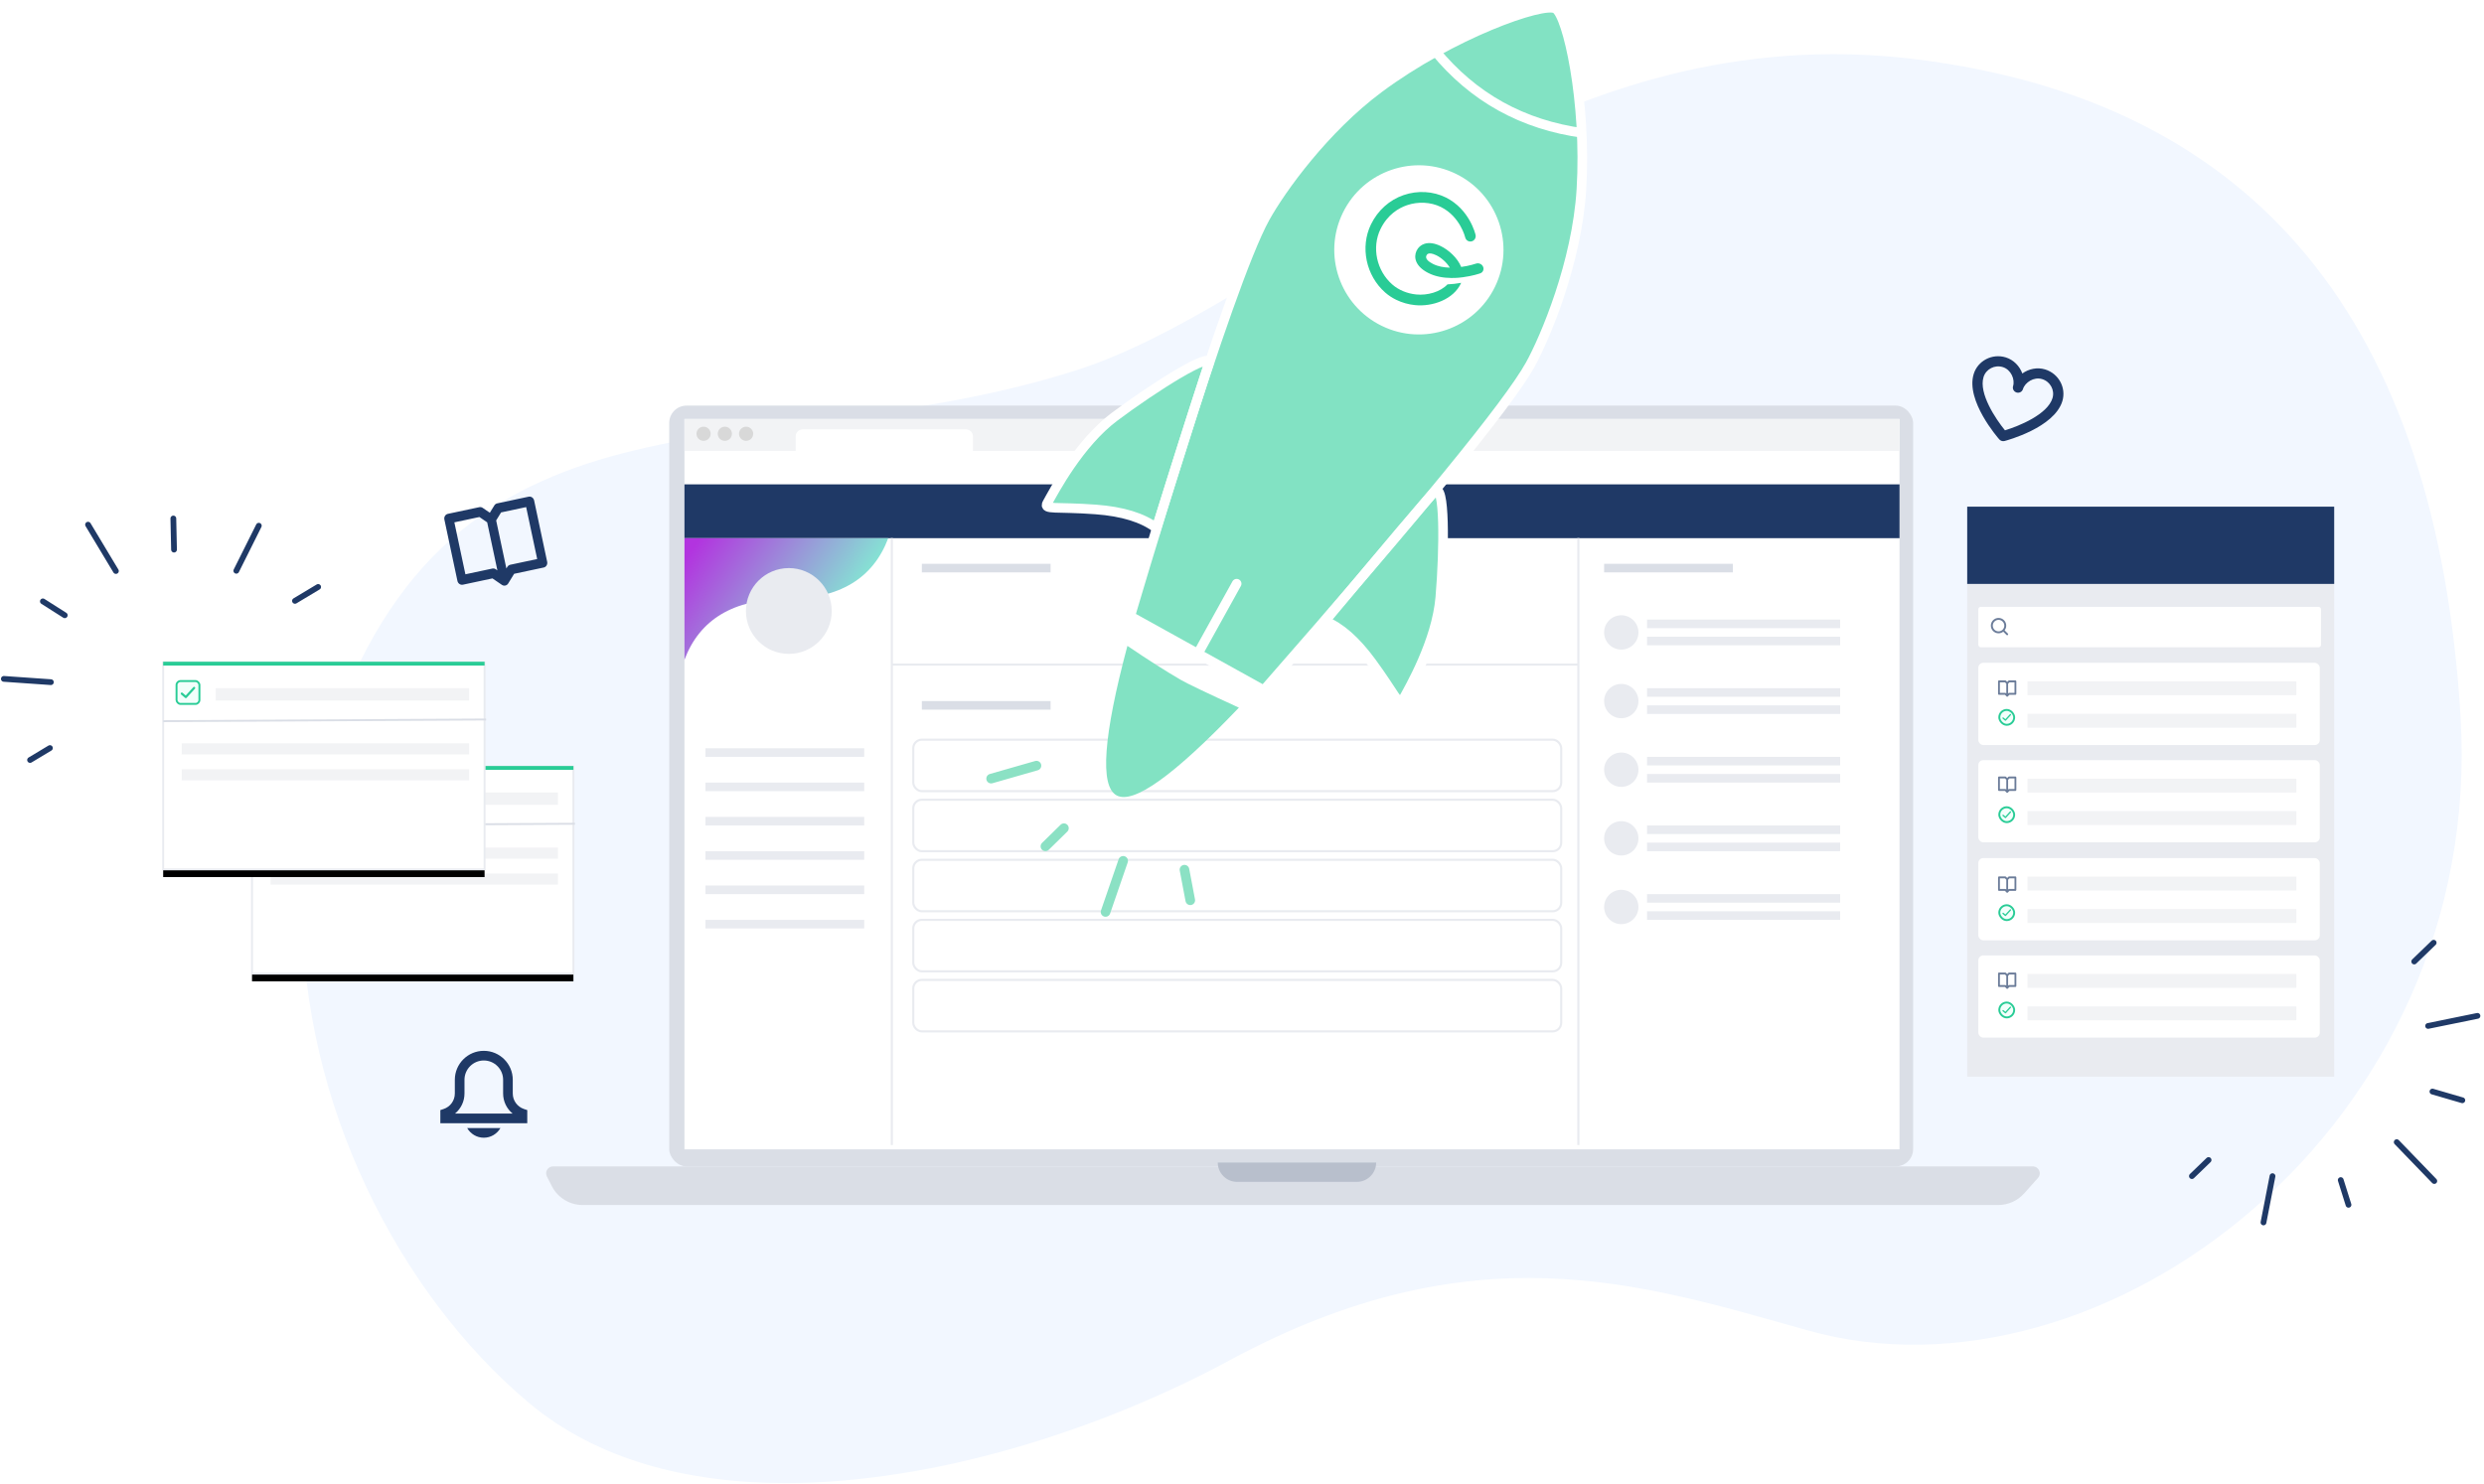 <svg width="646px" height="386px" viewBox="0 0 646 386" version="1.1" xmlns="http://www.w3.org/2000/svg" xmlns:xlink="http://www.w3.org/1999/xlink">
    <defs>
        <path d="M5.138,1 L3.475,1 C3.412,1 3.352,1.026 3.307,1.073 L3,1.397 L2.693,1.073 C2.648,1.026 2.588,1 2.525,1 L0.863,1 C0.731,1 0.625,1.112 0.625,1.25 L0.625,4.5 C0.625,4.638 0.731,4.75 0.863,4.75 L2.427,4.75 L2.832,5.177 C2.878,5.226 2.939,5.25 3,5.25 C3.061,5.25 3.122,5.226 3.168,5.177 L3.573,4.75 L5.138,4.75 C5.269,4.75 5.375,4.638 5.375,4.5 L5.375,1.25 C5.375,1.112 5.269,1 5.138,1 Z M2.525,4.25 L1.1,4.25 L1.1,1.5 L2.427,1.5 L2.763,1.854 L2.763,4.397 L2.693,4.324 C2.648,4.277 2.588,4.25 2.525,4.25 Z M4.9,4.25 L3.475,4.25 C3.412,4.25 3.352,4.276 3.307,4.323 L3.237,4.396 L3.237,1.854 L3.573,1.5 L4.9,1.5 L4.9,4.25 Z" id="path-1"></path>
        <path d="M9.711,7.158 C7.496,7.158 5.693,8.933 5.693,11.114 C5.693,15.548 11.912,20.617 15.07,22.725 C18.227,20.617 24.446,15.548 24.446,11.114 C24.446,8.933 22.643,7.158 20.428,7.158 C18.165,7.158 16.409,9.285 16.409,11.114 C16.409,11.842 15.809,12.432 15.07,12.432 C14.33,12.432 13.73,11.842 13.73,11.114 C13.73,9.285 11.974,7.158 9.711,7.158 M15.07,25.618 C14.823,25.618 14.577,25.551 14.36,25.418 C13.896,25.133 3.014,18.354 3.014,11.114 C3.014,7.478 6.018,4.521 9.711,4.521 C11.847,4.521 13.825,5.625 15.07,7.264 C16.314,5.625 18.292,4.521 20.428,4.521 C24.121,4.521 27.125,7.478 27.125,11.114 C27.125,18.354 16.243,25.133 15.779,25.418 C15.562,25.551 15.316,25.618 15.07,25.618" id="path-3"></path>
        <rect id="path-5" x="64.541" y="217.4" width="83.586" height="53.849"></rect>
        <filter x="-8.7%" y="-9.7%" width="117.3%" height="126.9%" filterUnits="objectBoundingBox" id="filter-6">
            <feMorphology radius="0.25" operator="dilate" in="SourceAlpha" result="shadowSpreadOuter1"></feMorphology>
            <feOffset dx="0" dy="2" in="shadowSpreadOuter1" result="shadowOffsetOuter1"></feOffset>
            <feGaussianBlur stdDeviation="2" in="shadowOffsetOuter1" result="shadowBlurOuter1"></feGaussianBlur>
            <feComposite in="shadowBlurOuter1" in2="SourceAlpha" operator="out" result="shadowBlurOuter1"></feComposite>
            <feColorMatrix values="0 0 0 0 0   0 0 0 0 0   0 0 0 0 0  0 0 0 0.5 0" type="matrix" in="shadowBlurOuter1"></feColorMatrix>
        </filter>
        <rect id="path-7" x="41.435" y="190.275" width="83.586" height="53.849"></rect>
        <filter x="-8.7%" y="-9.7%" width="117.3%" height="126.9%" filterUnits="objectBoundingBox" id="filter-8">
            <feMorphology radius="0.25" operator="dilate" in="SourceAlpha" result="shadowSpreadOuter1"></feMorphology>
            <feOffset dx="0" dy="2" in="shadowSpreadOuter1" result="shadowOffsetOuter1"></feOffset>
            <feGaussianBlur stdDeviation="2" in="shadowOffsetOuter1" result="shadowBlurOuter1"></feGaussianBlur>
            <feComposite in="shadowBlurOuter1" in2="SourceAlpha" operator="out" result="shadowBlurOuter1"></feComposite>
            <feColorMatrix values="0 0 0 0 0   0 0 0 0 0   0 0 0 0 0  0 0 0 0.5 0" type="matrix" in="shadowBlurOuter1"></feColorMatrix>
        </filter>
        <path d="M25.807,5.023 L17.456,5.023 C17.138,5.023 16.835,5.155 16.612,5.391 L15.07,7.015 L13.527,5.391 C13.304,5.156 13.001,5.023 12.684,5.023 L4.332,5.023 C3.673,5.023 3.139,5.587 3.139,6.279 L3.139,22.604 C3.139,23.298 3.673,23.86 4.332,23.86 L12.19,23.86 L14.226,26.004 C14.459,26.25 14.764,26.372 15.07,26.372 C15.375,26.372 15.68,26.249 15.913,26.004 L17.949,23.86 L25.807,23.86 C26.466,23.86 27,23.298 27,22.604 L27,6.279 C27,5.587 26.466,5.023 25.807,5.023 Z M12.684,21.349 L5.526,21.349 L5.526,7.535 L12.19,7.535 L13.877,9.312 L13.877,22.086 L13.527,21.718 C13.304,21.482 13.001,21.349 12.684,21.349 Z M24.614,21.349 L17.456,21.349 C17.138,21.349 16.835,21.48 16.612,21.716 L16.263,22.084 L16.263,9.312 L17.949,7.535 L24.614,7.535 L24.614,21.349 Z" id="path-9"></path>
        <path d="M15.07,3.767 C19.225,3.767 22.604,7.147 22.604,11.302 L22.604,14.866 C22.604,16.7 23.773,18.321 25.513,18.902 L26.372,19.187 L26.372,22.604 L3.767,22.604 L3.767,19.187 L4.626,18.902 C6.366,18.321 7.535,16.7 7.535,14.866 L7.535,11.302 C7.535,7.147 10.914,3.767 15.07,3.767 Z M15.07,6.279 C12.299,6.279 10.046,8.532 10.046,11.302 L10.046,14.866 C10.046,16.936 9.111,18.834 7.579,20.093 L22.562,20.093 C21.028,18.834 20.093,16.936 20.093,14.866 L20.093,11.302 C20.093,8.532 17.84,6.279 15.07,6.279 Z M10.743,23.86 C11.614,25.355 13.216,26.372 15.07,26.372 C16.923,26.372 18.526,25.355 19.396,23.86 L10.743,23.86 Z" id="path-11"></path>
        <polygon id="path-13" points="0.161 0.015 17.991 0.015 17.991 8.072 0.161 8.072"></polygon>
        <linearGradient x1="94.54%" y1="36.577%" x2="7.376%" y2="67.823%a" id="linearGradient-15">
            <stop stop-color="#82F0D3" offset="0%"></stop>
            <stop stop-color="#B234DF" offset="100%"></stop>
        </linearGradient>
        <path d="M1.25,2.75 C1.25,1.923 1.923,1.25 2.75,1.25 C3.577,1.25 4.25,1.923 4.25,2.75 C4.25,3.577 3.577,4.25 2.75,4.25 C1.923,4.25 1.25,3.577 1.25,2.75 M5.177,4.823 L4.328,3.974 C4.591,3.636 4.75,3.212 4.75,2.75 C4.75,1.647 3.853,0.75 2.75,0.75 C1.647,0.75 0.75,1.647 0.75,2.75 C0.75,3.853 1.647,4.75 2.75,4.75 C3.212,4.75 3.636,4.591 3.974,4.328 L4.823,5.177 C4.872,5.226 4.936,5.25 5,5.25 C5.064,5.25 5.128,5.226 5.177,5.177 C5.274,5.079 5.274,4.921 5.177,4.823" id="path-16"></path>
        <path d="M5.138,1 L3.475,1 C3.412,1 3.352,1.026 3.307,1.073 L3,1.397 L2.693,1.073 C2.648,1.026 2.588,1 2.525,1 L0.863,1 C0.731,1 0.625,1.112 0.625,1.25 L0.625,4.5 C0.625,4.638 0.731,4.75 0.863,4.75 L2.427,4.75 L2.832,5.177 C2.878,5.226 2.939,5.25 3,5.25 C3.061,5.25 3.122,5.226 3.168,5.177 L3.573,4.75 L5.138,4.75 C5.269,4.75 5.375,4.638 5.375,4.5 L5.375,1.25 C5.375,1.112 5.269,1 5.138,1 Z M2.525,4.25 L1.1,4.25 L1.1,1.5 L2.427,1.5 L2.763,1.854 L2.763,4.397 L2.693,4.324 C2.648,4.277 2.588,4.25 2.525,4.25 Z M4.9,4.25 L3.475,4.25 C3.412,4.25 3.352,4.276 3.307,4.323 L3.237,4.396 L3.237,1.854 L3.573,1.5 L4.9,1.5 L4.9,4.25 Z" id="path-18"></path>
        <path d="M5.138,1 L3.475,1 C3.412,1 3.352,1.026 3.307,1.073 L3,1.397 L2.693,1.073 C2.648,1.026 2.588,1 2.525,1 L0.863,1 C0.731,1 0.625,1.112 0.625,1.25 L0.625,4.5 C0.625,4.638 0.731,4.75 0.863,4.75 L2.427,4.75 L2.832,5.177 C2.878,5.226 2.939,5.25 3,5.25 C3.061,5.25 3.122,5.226 3.168,5.177 L3.573,4.75 L5.138,4.75 C5.269,4.75 5.375,4.638 5.375,4.5 L5.375,1.25 C5.375,1.112 5.269,1 5.138,1 Z M2.525,4.25 L1.1,4.25 L1.1,1.5 L2.427,1.5 L2.763,1.854 L2.763,4.397 L2.693,4.324 C2.648,4.277 2.588,4.25 2.525,4.25 Z M4.9,4.25 L3.475,4.25 C3.412,4.25 3.352,4.276 3.307,4.323 L3.237,4.396 L3.237,1.854 L3.573,1.5 L4.9,1.5 L4.9,4.25 Z" id="path-20"></path>
        <path d="M5.138,1 L3.475,1 C3.412,1 3.352,1.026 3.307,1.073 L3,1.397 L2.693,1.073 C2.648,1.026 2.588,1 2.525,1 L0.863,1 C0.731,1 0.625,1.112 0.625,1.25 L0.625,4.5 C0.625,4.638 0.731,4.75 0.863,4.75 L2.427,4.75 L2.832,5.177 C2.878,5.226 2.939,5.25 3,5.25 C3.061,5.25 3.122,5.226 3.168,5.177 L3.573,4.75 L5.138,4.75 C5.269,4.75 5.375,4.638 5.375,4.5 L5.375,1.25 C5.375,1.112 5.269,1 5.138,1 Z M2.525,4.25 L1.1,4.25 L1.1,1.5 L2.427,1.5 L2.763,1.854 L2.763,4.397 L2.693,4.324 C2.648,4.277 2.588,4.25 2.525,4.25 Z M4.9,4.25 L3.475,4.25 C3.412,4.25 3.352,4.276 3.307,4.323 L3.237,4.396 L3.237,1.854 L3.573,1.5 L4.9,1.5 L4.9,4.25 Z" id="path-22"></path>
    </defs>
    <g stroke="none" stroke-width="1" fill="none" fill-rule="evenodd">
        <g transform="translate(-394, -218)">
            <g transform="translate(395, 200.037)">
                <path d="M475.312,32.059 C389.083,32.313 332.168,97.565 278.101,114.546 C197.023,140.01 119.226,113.258 85.799,206.358 C80.186,221.99 77.624,238.175 77.602,254.263 L77.602,254.699 C77.676,304.988 102.52,354.294 136.509,382.869 C154.235,397.771 177.852,403.765 203.268,403.775 L203.412,403.775 C242.559,403.757 285.951,389.565 318.69,371.882 C382.094,337.632 425.42,351.732 468.994,364.024 C545.744,385.676 645.271,311.141 638.903,204.455 C632.787,101.988 585.888,44.426 497.524,33.418 C490.267,32.514 483.198,32.08 476.326,32.059 L475.312,32.059 Z" fill="#F2F7FF"></path>
                <rect fill="#E9EBF0" x="510.6" y="169.458" width="95.44" height="128.594"></rect>
                <rect fill="#FFFFFF" x="513.493" y="190.387" width="88.791" height="21.388" rx="1.29"></rect>
                <g transform="translate(517.654, 201.354)">
                    <g transform="translate(1.29, 1.29)">
                        <rect stroke="#29CC96" stroke-width="0.5" fill="#F2FFFB" x="0" y="0" width="3.871" height="3.871" rx="1.935"></rect>
                        <path d="M2.776,1.102 C2.363,1.541 1.987,1.974 1.586,2.406 L1.078,1.976 C1.043,1.946 0.999,1.933 0.955,1.938 C0.911,1.943 0.871,1.967 0.843,2.003 C0.785,2.08 0.797,2.191 0.869,2.252 L1.496,2.784 C1.562,2.84 1.659,2.834 1.719,2.77 C2.168,2.293 2.571,1.822 3.013,1.353 C3.063,1.302 3.078,1.223 3.051,1.156 C3.024,1.088 2.96,1.046 2.891,1.048 C2.847,1.05 2.806,1.069 2.776,1.102 Z" fill="#29CC96"></path>
                    </g>
                </g>
                <g transform="translate(518, 193.963)">
                    <mask fill="white">
                        <use xlink:href="#path-1"></use>
                    </mask>
                    <use fill="#6B7C99" fill-rule="evenodd" xlink:href="#path-1"></use>
                </g>
                <rect fill="#F2F3F5" x="526.272" y="203.648" width="69.923" height="3.617"></rect>
                <rect fill="#F2F3F5" x="526.272" y="195.209" width="69.923" height="3.617"></rect>
                <rect fill="#FFFFFF" x="513.493" y="241.19" width="88.791" height="21.388" rx="1.29"></rect>
                <g transform="translate(517.654, 252.157)">
                    <g transform="translate(1.29, 1.29)">
                        <rect stroke="#29CC96" stroke-width="0.5" fill="#F2FFFB" x="0" y="0" width="3.871" height="3.871" rx="1.935"></rect>
                        <path d="M2.776,1.102 C2.363,1.541 1.987,1.974 1.586,2.406 L1.078,1.976 C1.043,1.946 0.999,1.933 0.955,1.938 C0.911,1.943 0.871,1.967 0.843,2.003 C0.785,2.08 0.797,2.191 0.869,2.252 L1.496,2.784 C1.562,2.84 1.659,2.834 1.719,2.77 C2.168,2.293 2.571,1.822 3.013,1.353 C3.063,1.302 3.078,1.223 3.051,1.156 C3.024,1.088 2.96,1.046 2.891,1.048 C2.847,1.05 2.806,1.069 2.776,1.102 Z" fill="#29CC96"></path>
                    </g>
                </g>
                <rect fill="#F2F3F5" x="526.272" y="254.451" width="69.923" height="3.617"></rect>
                <rect fill="#F2F3F5" x="526.272" y="246.012" width="69.923" height="3.617"></rect>
                <rect fill="#FFFFFF" x="513.493" y="215.704" width="88.791" height="21.388" rx="1.29"></rect>
                <g transform="translate(517.654, 226.671)">
                    <g transform="translate(1.29, 1.29)">
                        <rect stroke="#29CC96" stroke-width="0.5" fill="#F2FFFB" x="0" y="0" width="3.871" height="3.871" rx="1.935"></rect>
                        <path d="M2.776,1.102 C2.363,1.541 1.987,1.974 1.586,2.406 L1.078,1.976 C1.043,1.946 0.999,1.933 0.955,1.938 C0.911,1.943 0.871,1.967 0.843,2.003 C0.785,2.08 0.797,2.191 0.869,2.252 L1.496,2.784 C1.562,2.84 1.659,2.834 1.719,2.77 C2.168,2.293 2.571,1.822 3.013,1.353 C3.063,1.302 3.078,1.223 3.051,1.156 C3.024,1.088 2.96,1.046 2.891,1.048 C2.847,1.05 2.806,1.069 2.776,1.102 Z" fill="#29CC96"></path>
                    </g>
                </g>
                <rect fill="#F2F3F5" x="526.272" y="228.965" width="69.923" height="3.617"></rect>
                <rect fill="#F2F3F5" x="526.272" y="220.526" width="69.923" height="3.617"></rect>
                <rect fill="#FFFFFF" x="513.493" y="266.506" width="88.791" height="21.388" rx="1.29"></rect>
                <g transform="translate(517.654, 277.473)">
                    <g transform="translate(1.29, 1.29)">
                        <rect stroke="#29CC96" stroke-width="0.5" fill="#F2FFFB" x="0" y="0" width="3.871" height="3.871" rx="1.935"></rect>
                        <path d="M2.776,1.102 C2.363,1.541 1.987,1.974 1.586,2.406 L1.078,1.976 C1.043,1.946 0.999,1.933 0.955,1.938 C0.911,1.943 0.871,1.967 0.843,2.003 C0.785,2.08 0.797,2.191 0.869,2.252 L1.496,2.784 C1.562,2.84 1.659,2.834 1.719,2.77 C2.168,2.293 2.571,1.822 3.013,1.353 C3.063,1.302 3.078,1.223 3.051,1.156 C3.024,1.088 2.96,1.046 2.891,1.048 C2.847,1.05 2.806,1.069 2.776,1.102 Z" fill="#29CC96"></path>
                    </g>
                </g>
                <rect fill="#F2F3F5" x="526.272" y="279.768" width="69.923" height="3.617"></rect>
                <rect fill="#F2F3F5" x="526.272" y="271.329" width="69.923" height="3.617"></rect>
                <rect fill="#FFFFFF" x="513.493" y="175.824" width="89.117" height="10.534" rx="0.645"></rect>
                <polygon points="516.329 178.254 522.001 178.254 522.001 183.524 516.329 183.524"></polygon>
                <rect fill="#1F3966" x="510.6" y="149.768" width="95.44" height="20.093"></rect>
                <g transform="translate(522.656, 122.586) rotate(17) translate(-522.656, -122.586) translate(507.586, 107.516)">
                    <mask fill="white">
                        <use xlink:href="#path-3"></use>
                    </mask>
                    <use fill="#1F3966" fill-rule="evenodd" xlink:href="#path-3"></use>
                </g>
                <g>
                    <use fill="black" fill-opacity="1" filter="url(#filter-6)" xlink:href="#path-5"></use>
                    <use stroke="#E9EBF0" stroke-width="0.5" fill="#FFFFFF" fill-rule="evenodd" xlink:href="#path-5"></use>
                </g>
                <g transform="translate(67.767, 222.007)">
                    <g>
                        <g fill="#F2FFFB" stroke="#29CC96" stroke-width="0.5">
                            <rect x="0.25" y="0.25" width="5.951" height="5.951" rx="1.032"></rect>
                        </g>
                        <path d="M4.626,1.837 C3.938,2.568 3.311,3.29 2.643,4.01 L1.797,3.293 C1.739,3.244 1.665,3.221 1.592,3.23 C1.518,3.238 1.451,3.278 1.405,3.339 C1.309,3.466 1.328,3.652 1.449,3.754 L2.493,4.639 C2.604,4.734 2.765,4.724 2.865,4.616 C3.613,3.821 4.285,3.037 5.022,2.255 C5.105,2.17 5.13,2.039 5.085,1.926 C5.039,1.814 4.933,1.743 4.818,1.747 C4.745,1.75 4.677,1.782 4.626,1.837 Z" fill="#29CC96"></path>
                    </g>
                </g>
                <rect fill="#F2F3F5" x="69.364" y="238.451" width="74.745" height="2.893"></rect>
                <rect fill="#F2F3F5" x="78.204" y="224.119" width="65.904" height="3.215"></rect>
                <rect fill="#F2F3F5" x="69.364" y="245.202" width="74.745" height="2.893"></rect>
                <line x1="64.541" y1="232.69" x2="148.529" y2="232.258" stroke="#DADEE6" stroke-width="0.5"></line>
                <rect fill="#29CC96" x="64.541" y="217.233" width="83.586" height="1"></rect>
                <g>
                    <use fill="black" fill-opacity="1" filter="url(#filter-8)" xlink:href="#path-7"></use>
                    <use stroke="#E9EBF0" stroke-width="0.5" fill="#FFFFFF" fill-rule="evenodd" xlink:href="#path-7"></use>
                </g>
                <g transform="translate(44.66, 194.882)">
                    <g>
                        <g fill="#F2FFFB" stroke="#29CC96" stroke-width="0.5">
                            <rect x="0.25" y="0.25" width="5.951" height="5.951" rx="1.032"></rect>
                        </g>
                        <path d="M4.626,1.837 C3.938,2.568 3.311,3.29 2.643,4.01 L1.797,3.293 C1.739,3.244 1.665,3.221 1.592,3.23 C1.518,3.238 1.451,3.278 1.405,3.339 C1.309,3.466 1.328,3.652 1.449,3.754 L2.493,4.639 C2.604,4.734 2.765,4.724 2.865,4.616 C3.613,3.821 4.285,3.037 5.022,2.255 C5.105,2.17 5.13,2.039 5.085,1.926 C5.039,1.814 4.933,1.743 4.818,1.747 C4.745,1.75 4.677,1.782 4.626,1.837 Z" fill="#29CC96"></path>
                    </g>
                </g>
                <rect fill="#F2F3F5" x="46.257" y="211.326" width="74.745" height="2.893"></rect>
                <rect fill="#F2F3F5" x="55.098" y="196.994" width="65.904" height="3.215"></rect>
                <rect fill="#F2F3F5" x="46.257" y="218.077" width="74.745" height="2.893"></rect>
                <line x1="41.435" y1="205.565" x2="125.422" y2="205.133" stroke="#DADEE6" stroke-width="0.5"></line>
                <rect fill="#29CC96" x="41.435" y="190.108" width="83.586" height="1"></rect>
                <g transform="translate(128.064, 159.233) rotate(-12) translate(-128.064, -159.233) translate(112.995, 144.163)">
                    <mask fill="white">
                        <use xlink:href="#path-9"></use>
                    </mask>
                    <use fill="#1F3966" fill-rule="evenodd" xlink:href="#path-9"></use>
                </g>
                <g transform="translate(109.75, 287.558)">
                    <mask fill="white">
                        <use xlink:href="#path-11"></use>
                    </mask>
                    <use fill="#1F3966" fill-rule="evenodd" xlink:href="#path-11"></use>
                </g>
                <line x1="29.143" y1="166.508" x2="21.899" y2="154.452" stroke="#1F3966" stroke-width="1.5" stroke-linecap="round"></line>
                <line x1="44.081" y1="152.844" x2="44.258" y2="160.942" stroke="#1F3966" stroke-width="1.5" stroke-linecap="round"></line>
                <line x1="60.457" y1="166.445" x2="66.308" y2="154.725" stroke="#1F3966" stroke-width="1.5" stroke-linecap="round"></line>
                <line x1="15.841" y1="178.017" x2="10.153" y2="174.402" stroke="#1F3966" stroke-width="1.5" stroke-linecap="round"></line>
                <line x1="12.233" y1="195.421" x2="0" y2="194.567" stroke="#1F3966" stroke-width="1.5" stroke-linecap="round"></line>
                <line x1="75.71" y1="174.275" x2="81.738" y2="170.653" stroke="#1F3966" stroke-width="1.5" stroke-linecap="round"></line>
                <line x1="11.986" y1="212.564" x2="6.819" y2="215.669" stroke="#1F3966" stroke-width="1.5" stroke-linecap="round"></line>
                <line x1="630.809" y1="326.168" x2="623.565" y2="314.112" stroke="#1F3966" stroke-width="1.5" stroke-linecap="round" transform="translate(627.187, 320.14) scale(1, -1) rotate(75) translate(-627.187, -320.14) "></line>
                <line x1="635.389" y1="299.006" x2="635.567" y2="307.104" stroke="#1F3966" stroke-width="1.5" stroke-linecap="round" transform="translate(635.478, 303.055) scale(1, -1) rotate(75) translate(-635.478, -303.055) "></line>
                <line x1="633.959" y1="289.401" x2="639.809" y2="277.681" stroke="#1F3966" stroke-width="1.5" stroke-linecap="round" transform="translate(636.884, 283.541) scale(1, -1) rotate(75) translate(-636.884, -283.541) "></line>
                <line x1="611.595" y1="329.974" x2="605.907" y2="326.359" stroke="#1F3966" stroke-width="1.5" stroke-linecap="round" transform="translate(608.751, 328.167) scale(1, -1) rotate(75) translate(-608.751, -328.167) "></line>
                <line x1="594.943" y1="330.377" x2="582.71" y2="329.523" stroke="#1F3966" stroke-width="1.5" stroke-linecap="round" transform="translate(588.826, 329.95) scale(1, -1) rotate(75) translate(-588.826, -329.95) "></line>
                <line x1="626.367" y1="267.459" x2="632.395" y2="263.837" stroke="#1F3966" stroke-width="1.5" stroke-linecap="round" transform="translate(629.381, 265.648) scale(1, -1) rotate(75) translate(-629.381, -265.648) "></line>
                <line x1="573.789" y1="320.275" x2="568.622" y2="323.38" stroke="#1F3966" stroke-width="1.5" stroke-linecap="round" transform="translate(571.206, 321.827) scale(1, -1) rotate(75) translate(-571.206, -321.827) "></line>
                <rect fill="#DADEE6" x="173.042" y="123.481" width="323.493" height="197.913" rx="4.5"></rect>
                <rect fill="#FFFFFF" x="177" y="126.963" width="316" height="190"></rect>
                <path d="M150.533,321.395 L518.682,321.395 C521.242,321.395 523.681,322.485 525.388,324.392 L529.012,328.441 C529.675,329.181 529.612,330.319 528.871,330.982 C528.541,331.278 528.114,331.441 527.671,331.441 L142.832,331.441 C141.837,331.441 141.032,330.635 141.032,329.641 C141.032,329.356 141.099,329.075 141.229,328.822 L142.52,326.297 C144.059,323.288 147.154,321.395 150.533,321.395 Z" fill="#DADEE6" transform="translate(335.793, 326.418) scale(-1, 1) rotate(-180) translate(-335.793, -326.418) "></path>
                <path d="M315.701,320.39 L356.891,320.39 C356.891,323.164 354.642,325.413 351.867,325.413 L320.724,325.413 C317.949,325.413 315.701,323.164 315.701,320.39 L315.701,320.39 L315.701,320.39 Z" fill="#B8BFCC"></path>
                <rect fill="#F2F3F5" x="177" y="126.963" width="316" height="8.296"></rect>
                <rect fill="#1F3966" x="177" y="143.963" width="316" height="14"></rect>
                <path d="M207.774,129.648 L250.192,129.648 C251.206,129.648 252.027,130.469 252.027,131.483 L252.027,137.022 L252.027,137.022 L205.939,137.022 L205.939,131.483 C205.939,130.469 206.761,129.648 207.774,129.648 Z" fill="#FFFFFF"></path>
                <circle fill="#D8D8D8" cx="181.974" cy="130.806" r="1.844"></circle>
                <circle fill="#D8D8D8" cx="187.504" cy="130.806" r="1.844"></circle>
                <circle fill="#D8D8D8" cx="193.035" cy="130.806" r="1.844"></circle>
                <rect fill="#E9EBF0" x="182.46" y="221.542" width="41.289" height="2.232"></rect>
                <rect fill="#E9EBF0" x="182.46" y="212.615" width="41.289" height="2.232"></rect>
                <rect fill="#DADEE6" x="238.741" y="164.63" width="33.478" height="2.232"></rect>
                <rect fill="#DADEE6" x="238.741" y="200.34" width="33.478" height="2.232"></rect>
                <rect fill="#DADEE6" x="325.784" y="164.63" width="33.478" height="2.232"></rect>
                <rect fill="#DADEE6" x="416.174" y="164.63" width="33.478" height="2.232"></rect>
                <rect fill="#E9EBF0" x="182.46" y="230.47" width="41.289" height="2.232"></rect>
                <rect fill="#E9EBF0" x="182.46" y="239.397" width="41.289" height="2.232"></rect>
                <rect fill="#E9EBF0" x="182.46" y="248.325" width="41.289" height="2.232"></rect>
                <rect fill="#E9EBF0" x="182.46" y="257.252" width="41.289" height="2.232"></rect>
                <rect fill="#E9EBF0" x="427.333" y="219.311" width="50.217" height="2.232"></rect>
                <rect fill="#E9EBF0" x="427.333" y="214.847" width="50.217" height="2.232"></rect>
                <circle fill="#E9EBF0" cx="420.638" cy="218.195" r="4.464"></circle>
                <rect fill="#E9EBF0" x="427.333" y="255.02" width="50.217" height="2.232"></rect>
                <rect fill="#E9EBF0" x="427.333" y="250.557" width="50.217" height="2.232"></rect>
                <circle fill="#E9EBF0" cx="420.638" cy="253.904" r="4.464"></circle>
                <rect fill="#E9EBF0" x="427.333" y="201.456" width="50.217" height="2.232"></rect>
                <rect fill="#E9EBF0" x="427.333" y="196.992" width="50.217" height="2.232"></rect>
                <circle fill="#E9EBF0" cx="420.638" cy="200.34" r="4.464"></circle>
                <rect fill="#E9EBF0" x="427.333" y="237.165" width="50.217" height="2.232"></rect>
                <rect fill="#E9EBF0" x="427.333" y="232.702" width="50.217" height="2.232"></rect>
                <circle fill="#E9EBF0" cx="420.638" cy="236.05" r="4.464"></circle>
                <rect fill="#E9EBF0" x="427.333" y="183.601" width="50.217" height="2.232"></rect>
                <rect fill="#E9EBF0" x="427.333" y="179.137" width="50.217" height="2.232"></rect>
                <circle fill="#E9EBF0" cx="420.638" cy="182.485" r="4.464"></circle>
                <line x1="230.93" y1="157.934" x2="230.93" y2="315.839" stroke="#E9EBF0" stroke-width="0.555"></line>
                <line x1="409.479" y1="157.934" x2="409.479" y2="315.839" stroke="#E9EBF0" stroke-width="0.555"></line>
                <line x1="230.93" y1="190.854" x2="409.479" y2="190.854" stroke="#E9EBF0" stroke-width="0.555"></line>
                <line x1="320.204" y1="158.222" x2="320.204" y2="190.854" stroke="#E9EBF0" stroke-width="0.555"></line>
                <rect stroke="#E9EBF0" stroke-width="0.555" fill="#FFFFFF" x="236.509" y="210.383" width="168.506" height="13.391" rx="2.222"></rect>
                <rect stroke="#E9EBF0" stroke-width="0.555" fill="#FFFFFF" x="236.509" y="241.629" width="168.506" height="13.391" rx="2.222"></rect>
                <rect stroke="#E9EBF0" stroke-width="0.555" fill="#FFFFFF" x="236.509" y="272.875" width="168.506" height="13.391" rx="2.222"></rect>
                <rect stroke="#E9EBF0" stroke-width="0.555" fill="#FFFFFF" x="236.509" y="226.006" width="168.506" height="13.391" rx="2.222"></rect>
                <rect stroke="#E9EBF0" stroke-width="0.555" fill="#FFFFFF" x="236.509" y="257.252" width="168.506" height="13.391" rx="2.222"></rect>
                <path d="M316.876,92.206 C316.876,83.439 319.194,64.353 326.427,48.376 C336.131,26.945 352.844,8 356.578,8 C360.123,8 375.43,25.296 385.241,45.836 C393.473,63.069 395.722,84.223 395.722,92.206 C395.722,103.872 389.204,139.761 376.167,199.871 C349.701,199.871 336.468,199.871 336.468,199.871 C336.468,199.871 316.876,112.733 316.876,92.206 Z" fill="#82E2C3" transform="translate(356.299, 103.936) rotate(29) translate(-356.299, -103.936) "></path>
                <path d="M300.861,106.77 C300.178,102.885 291.324,119.034 286.089,130.716 C281.397,141.188 281.688,155.19 281.688,158.881 C281.688,160.88 284.118,158.486 293.553,154.144 C299.844,151.248 305.22,150.116 309.682,150.746 C304.359,124.599 301.419,109.941 300.861,106.77 Z" fill="#82E2C3" transform="translate(295.684, 132.888) rotate(29) translate(-295.684, -132.888) "></path>
                <path d="M368.843,145.027 C367.836,141.406 359.47,156.751 354.235,168.432 C349.543,178.905 349.834,192.907 349.834,196.598 C349.834,198.597 352.263,196.203 361.699,191.86 C367.99,188.965 373.247,187.81 377.47,188.394 C372.526,162.387 369.651,147.932 368.843,145.027 Z" fill="#82E2C3" transform="translate(363.65, 170.899) scale(-1, 1) rotate(-29) translate(-363.65, -170.899) "></path>
                <path d="M314.696,191.797 C308.518,215.385 302.925,227.179 297.919,227.179 C292.913,227.179 287.455,215.385 281.543,191.797 C287.841,192.366 293.3,192.701 297.919,192.801 C299.869,192.844 305.461,192.509 314.696,191.797 Z" fill="#82E2C3" transform="translate(298.119, 209.488) rotate(29) translate(-298.119, -209.488) "></path>
                <circle fill="#FFFFFF" transform="translate(368, 82.963) rotate(26) translate(-368, -82.963) " cx="368" cy="82.963" r="22"></circle>
                <path d="M317.366,92.258 C317.366,83.491 319.684,64.405 326.918,48.428 C336.621,26.997 353.334,8.052 357.069,8.052 C360.613,8.052 375.92,25.347 385.731,45.888 C393.963,63.121 396.212,84.274 396.212,92.258 C396.212,103.924 389.694,139.812 376.657,199.923 C350.191,199.923 336.958,199.923 336.958,199.923 C336.958,199.923 317.366,112.785 317.366,92.258 Z" stroke="#FFFFFF" stroke-width="2.5" transform="translate(356.789, 103.987) rotate(29) translate(-356.789, -103.987) "></path>
                <path d="M301.351,106.822 C300.668,102.937 291.814,119.086 286.58,130.767 C281.887,141.24 282.178,155.242 282.178,158.933 C282.178,160.932 284.608,158.538 294.044,154.195 C300.334,151.3 305.711,150.168 310.173,150.798 C304.849,124.651 301.909,109.993 301.351,106.822 Z" stroke="#FFFFFF" stroke-width="2.5" transform="translate(296.174, 132.94) rotate(29) translate(-296.174, -132.94) "></path>
                <path d="M369.333,145.079 C368.326,141.458 359.96,156.803 354.726,168.484 C350.033,178.957 350.324,192.959 350.324,196.649 C350.324,198.649 352.754,196.255 362.19,191.912 C368.48,189.017 373.737,187.862 377.961,188.446 C373.017,162.439 370.141,147.984 369.333,145.079 Z" stroke="#FFFFFF" stroke-width="2.5" transform="translate(364.141, 170.951) scale(-1, 1) rotate(-29) translate(-364.141, -170.951) "></path>
                <path d="M368.363,41.607 C382.919,47.42 397.654,47.42 412.567,41.607" stroke="#FFFFFF" stroke-width="2.5" transform="translate(390.465, 43.787) rotate(29) translate(-390.465, -43.787) "></path>
                <path d="" stroke="#6B7C99" stroke-width="2.5" transform="translate(327.995, 74.616) rotate(29) translate(-327.995, -74.616) "></path>
                <line x1="310.513" y1="188.024" x2="320.611" y2="169.807" stroke="#FFFFFF" stroke-width="2.5" stroke-linecap="round"></line>
                <line x1="292.428" y1="254.579" x2="285.184" y2="242.523" stroke="#8BE1C4" stroke-width="2.5" stroke-linecap="round" transform="translate(288.806, 248.551) scale(1, -1) rotate(12) translate(-288.806, -248.551) "></line>
                <line x1="307.704" y1="244.133" x2="307.881" y2="252.231" stroke="#8BE1C4" stroke-width="2.5" stroke-linecap="round" transform="translate(307.793, 248.182) scale(1, -1) rotate(12) translate(-307.793, -248.182) "></line>
                <line x1="276.129" y1="237.576" x2="270.441" y2="233.961" stroke="#8BE1C4" stroke-width="2.5" stroke-linecap="round" transform="translate(273.285, 235.769) scale(1, -1) rotate(12) translate(-273.285, -235.769) "></line>
                <line x1="268.767" y1="219.252" x2="256.533" y2="218.398" stroke="#8BE1C4" stroke-width="2.5" stroke-linecap="round" transform="translate(262.65, 218.825) scale(1, -1) rotate(12) translate(-262.65, -218.825) "></line>
                <g transform="translate(369.899, 83.401) rotate(26) translate(-369.899, -83.401) translate(353.899, 68.401)">
                    <g fill="#29CC96">
                        <path d="M18.571,26.17 C16.336,26.996 13.94,27.136 11.828,26.562 C6.573,25.133 2.758,20.245 2.758,14.939 C2.758,10.711 4.638,7.942 6.215,6.364 C8.385,4.192 11.404,2.904 14.311,2.904 C14.348,2.904 14.385,2.904 14.421,2.905 C19.964,2.966 23.477,7.203 23.508,7.243 C23.99,7.841 24.858,7.931 25.449,7.445 C26.04,6.959 26.129,6.08 25.649,5.482 C25.475,5.266 21.317,0.19 14.451,0.114 C10.743,0.094 7.026,1.627 4.276,4.38 C1.518,7.139 2.90624992e-05,10.889 2.90624992e-05,14.939 C2.90624992e-05,21.485 4.674,27.507 11.112,29.258 C12.2,29.553 13.343,29.7 14.505,29.7 C16.177,29.7 17.887,29.395 19.518,28.791 C23.759,27.222 27.9,23.095 27.75,18.325 C26.816,19.017 25.797,19.652 24.723,20.25 C23.897,22.871 21.29,25.164 18.571,26.17"></path>
                    </g>
                    <g transform="translate(13.5, 11.7)">
                        <mask fill="white">
                            <use xlink:href="#path-13"></use>
                        </mask>
                        <g></g>
                        <path d="M5.443,5.419 C4.342,5.397 3.026,5.167 3.009,4.199 C3.002,3.775 3.199,3.589 3.263,3.528 C3.465,3.337 4.001,3.017 5.317,3.017 C6.712,3.017 8.572,3.514 9.862,4.372 C8.477,5.006 6.983,5.451 5.443,5.419 M15.522,0.44 C15.497,0.465 14.272,1.686 12.442,2.913 C10.539,1.188 7.508,0.366 5.317,0.366 C3.523,0.366 2.149,0.805 1.235,1.668 C0.517,2.346 0.146,3.235 0.162,4.239 C0.192,6.04 1.58,7.992 5.382,8.069 C7.5,8.118 9.576,7.48 11.388,6.615 C12.653,6.018 13.562,5.421 13.971,5.149 C16.094,3.753 17.497,2.357 17.613,2.239 C18.147,1.702 18.111,0.863 17.534,0.366 C16.958,-0.129 16.057,-0.098 15.522,0.44" fill="#29CC96" mask="url(#mask-14)"></path>
                    </g>
                </g>
                <path d="M177,189.606 L177,157.963 L230,157.963 C226.041,168.511 217.208,173.785 203.5,173.785 C189.792,173.785 180.959,179.059 177,189.606 Z" fill="url(#linearGradient-15)"></path>
                <circle fill="#E9EBF0" cx="204.147" cy="176.905" r="11.159"></circle>
                <g transform="translate(516, 177.963)">
                    <mask fill="white">
                        <use xlink:href="#path-16"></use>
                    </mask>
                    <use fill="#6B7C99" fill-rule="evenodd" xlink:href="#path-16"></use>
                </g>
                <g transform="translate(518, 218.963)">
                    <mask fill="white">
                        <use xlink:href="#path-18"></use>
                    </mask>
                    <use fill="#6B7C99" fill-rule="evenodd" xlink:href="#path-18"></use>
                </g>
                <g transform="translate(518, 244.963)">
                    <mask fill="white">
                        <use xlink:href="#path-20"></use>
                    </mask>
                    <use fill="#6B7C99" fill-rule="evenodd" xlink:href="#path-20"></use>
                </g>
                <g transform="translate(518, 269.963)">
                    <mask fill="white">
                        <use xlink:href="#path-22"></use>
                    </mask>
                    <use fill="#6B7C99" fill-rule="evenodd" xlink:href="#path-22"></use>
                </g>
            </g>
        </g>
    </g>
</svg>